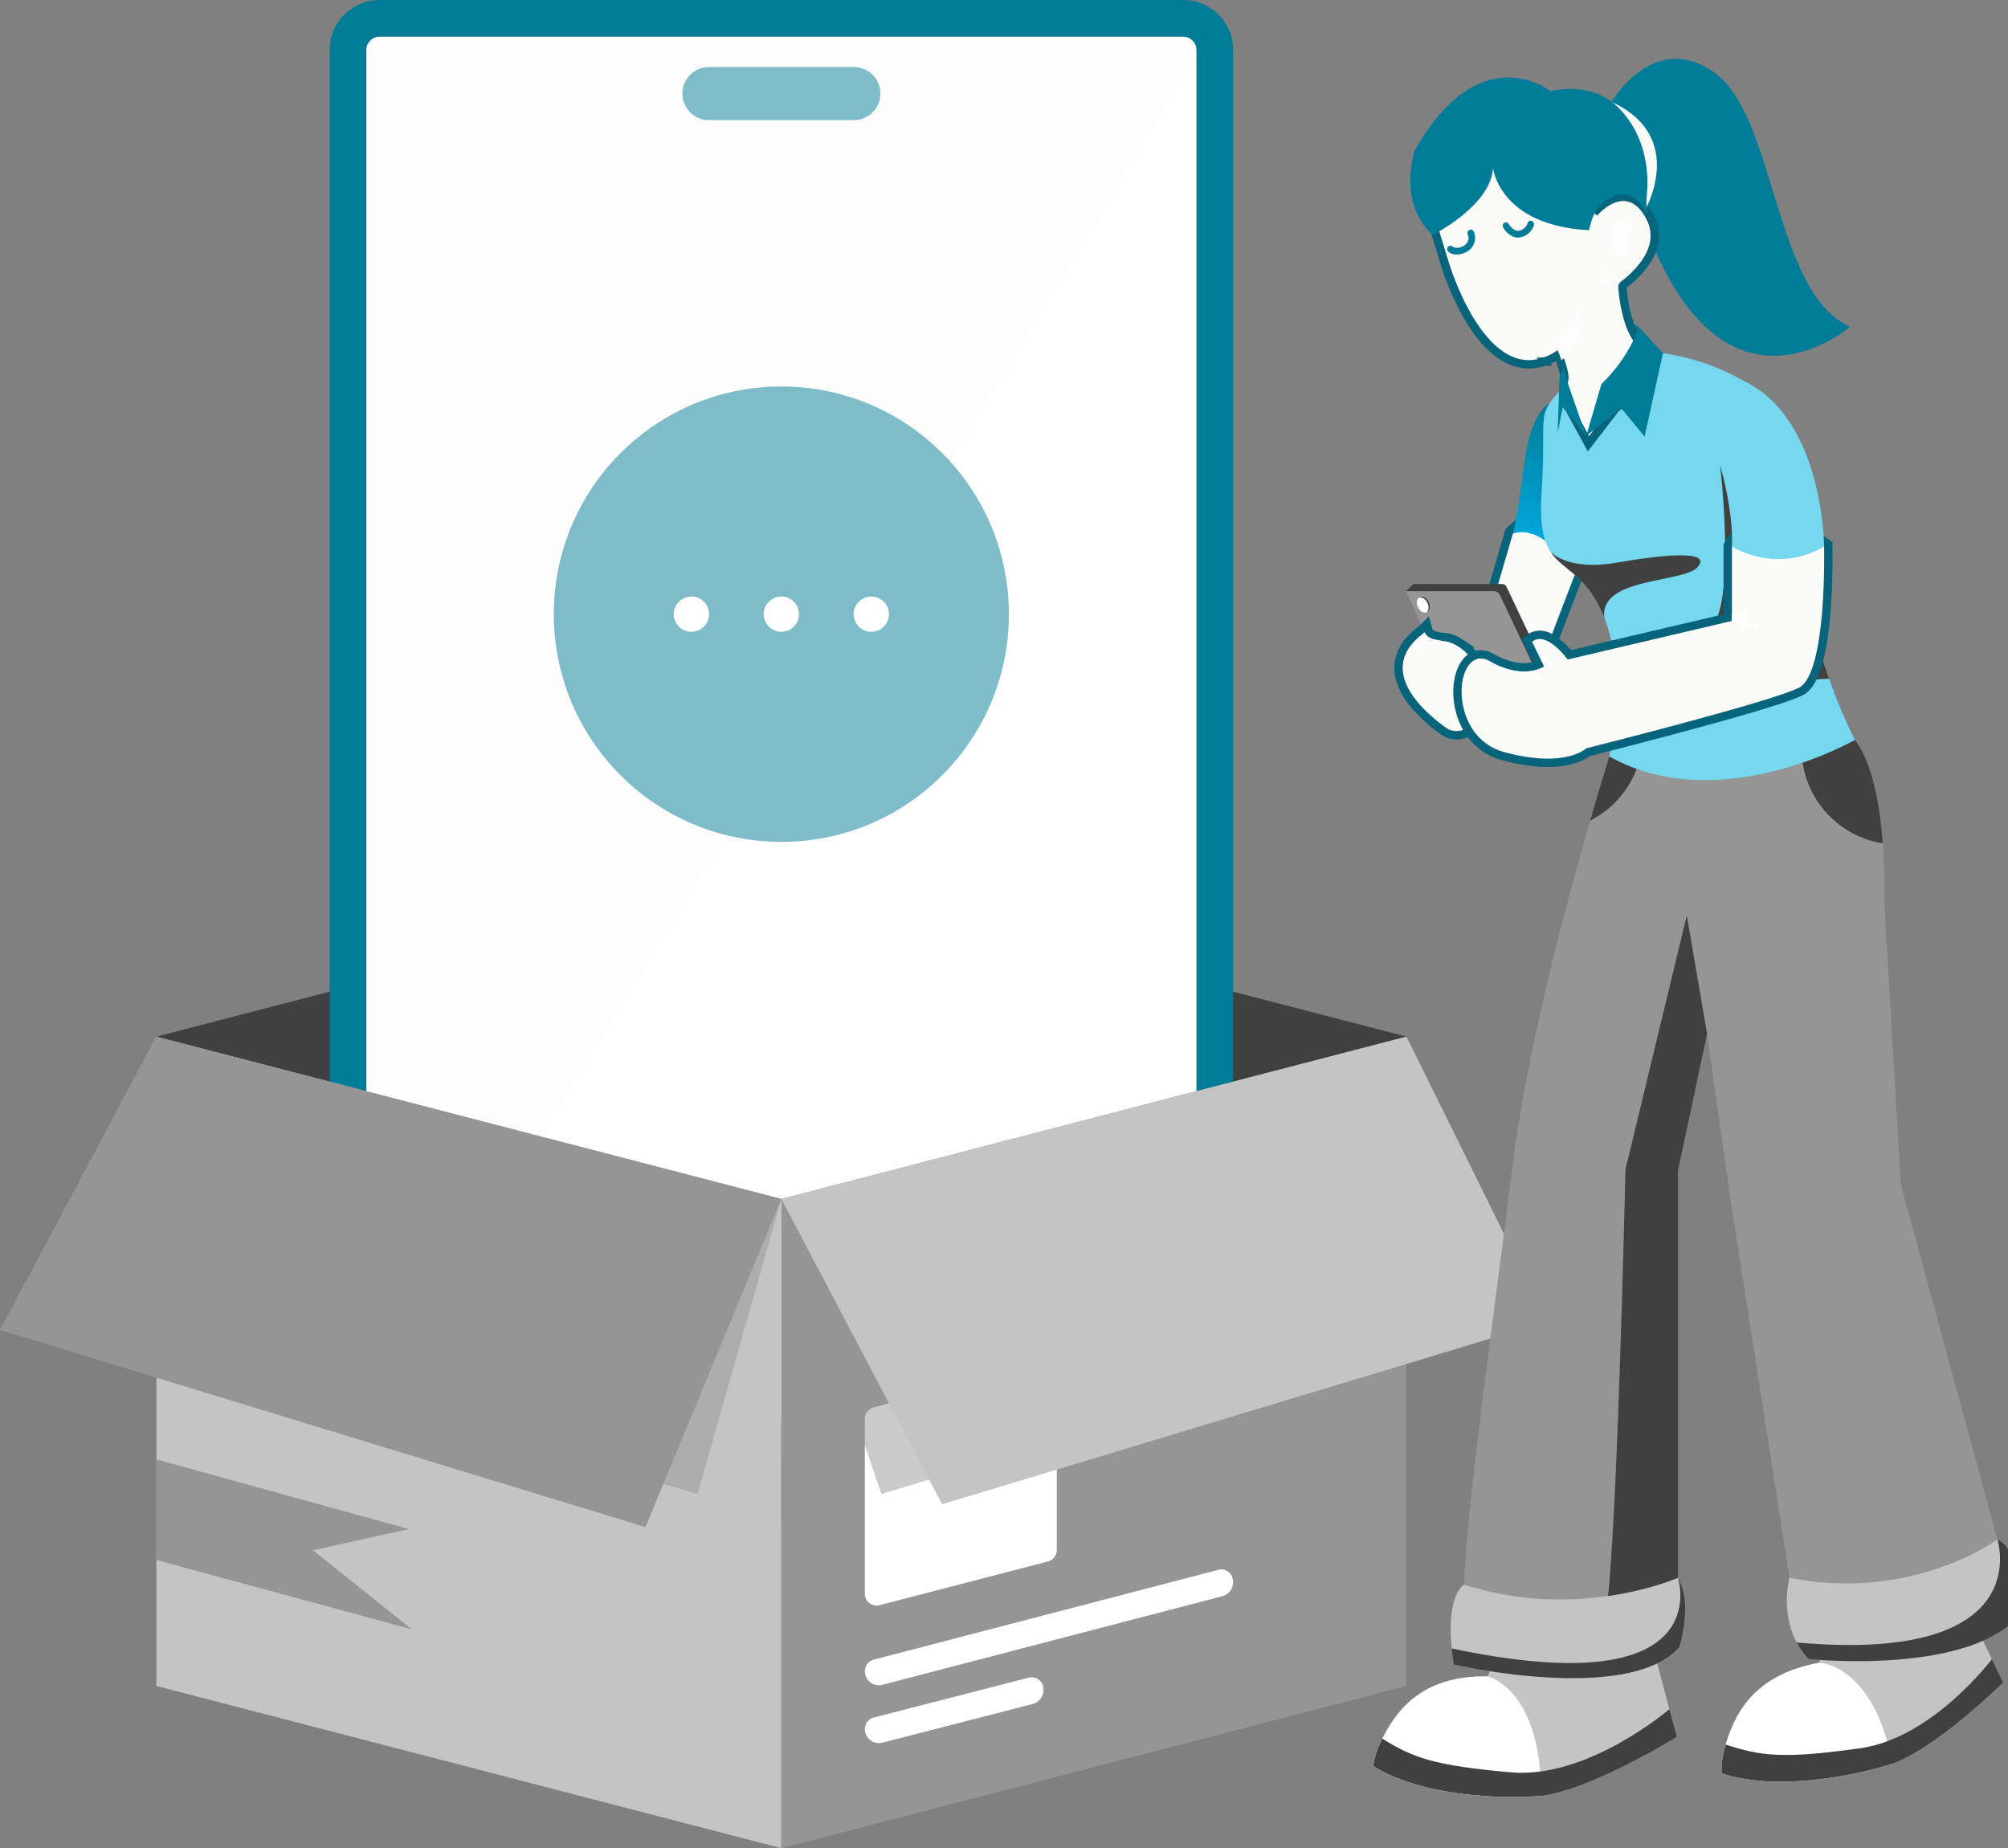 <svg width="239" height="220" viewBox="0 0 239 220" fill="none" xmlns="http://www.w3.org/2000/svg">
<rect x="0" y="0" width="239" height="220" fill="#808080" stroke="none"/>
<g clip-path="url(#clip0_2580_87349)">
<path d="M18.594 200.681L93.002 181.36V104.079L18.594 123.4V200.681Z" fill="#404040"/>
<path d="M167.41 200.681L93.002 181.36V104.079L167.41 123.4V200.681Z" fill="#404040"/>
<path d="M140.856 0H45.149C41.887 0 39.242 2.647 39.242 5.912V167.57C39.242 170.835 41.887 173.481 45.149 173.481H140.856C144.118 173.481 146.763 170.835 146.763 167.57V5.912C146.763 2.647 144.118 0 140.856 0Z" fill="#007C99"/>
<path d="M142.399 5.912V167.571C142.399 168.407 141.694 169.113 140.858 169.113H45.149C44.675 169.113 44.242 168.885 43.957 168.535C43.74 168.269 43.607 167.931 43.607 167.571V5.912C43.607 5.076 44.313 4.37 45.148 4.37H140.856C141.692 4.37 142.396 5.076 142.396 5.912H142.399Z" fill="#FDFDFD"/>
<g opacity="0.3">
<path d="M142.399 5.912V167.571C142.399 168.407 141.694 169.113 140.859 169.113H45.149C44.676 169.113 44.242 168.885 43.957 168.535L142.399 5.912Z" fill="white"/>
</g>
<path d="M93.002 220L18.594 200.68V123.399L93.002 142.719V220Z" fill="#C4C4C4"/>
<path d="M93.002 220L167.41 200.68V123.399L93.002 142.719V220Z" fill="#959595"/>
<path d="M104.693 191.072L124.734 185.868C125.355 185.706 125.787 185.147 125.787 184.505V163.677C125.787 162.756 124.918 162.084 124.027 162.314L103.986 167.519C103.366 167.68 102.934 168.239 102.934 168.881V189.71C102.934 190.631 103.803 191.303 104.693 191.072Z" fill="white"/>
<path d="M105.034 200.546L145.505 189.997C146.246 189.804 146.763 189.136 146.763 188.37V188.228C146.763 187.307 145.894 186.635 145.004 186.866L103.986 197.557C103.366 197.718 102.934 198.277 102.934 198.919C102.934 200.018 103.972 200.822 105.034 200.546Z" fill="white"/>
<path d="M105.034 207.436L122.936 202.829C123.677 202.636 124.194 201.968 124.194 201.202V201.06C124.194 200.139 123.325 199.467 122.435 199.698L103.986 204.448C103.366 204.609 102.934 205.168 102.934 205.81C102.934 206.909 103.972 207.714 105.034 207.437V207.436Z" fill="white"/>
<path d="M101.633 7.98H84.371C82.629 7.98 81.217 9.394 81.217 11.137C81.217 12.881 82.629 14.295 84.371 14.295H101.633C103.375 14.295 104.787 12.881 104.787 11.137C104.787 9.394 103.375 7.98 101.633 7.98Z" fill="#007C99" fill-opacity="0.5"/>
<path d="M112.151 92.275C122.727 81.69 122.727 64.528 112.151 53.944C101.575 43.358 84.427 43.358 73.851 53.944C63.275 64.528 63.275 81.69 73.851 92.275C84.427 102.86 101.575 102.86 112.151 92.275Z" fill="#007C99" fill-opacity="0.5"/>
<path d="M82.296 75.207C83.454 75.207 84.393 74.267 84.393 73.108C84.393 71.949 83.454 71.01 82.296 71.01C81.138 71.01 80.199 71.949 80.199 73.108C80.199 74.267 81.138 75.207 82.296 75.207Z" fill="white"/>
<path d="M93.001 75.207C94.159 75.207 95.098 74.267 95.098 73.108C95.098 71.949 94.159 71.01 93.001 71.01C91.843 71.01 90.904 71.949 90.904 73.108C90.904 74.267 91.843 75.207 93.001 75.207Z" fill="white"/>
<path d="M103.706 75.207C104.864 75.207 105.803 74.267 105.803 73.108C105.803 71.949 104.864 71.01 103.706 71.01C102.548 71.01 101.609 71.949 101.609 73.108C101.609 74.267 102.548 75.207 103.706 75.207Z" fill="white"/>
<g opacity="0.5">
<path d="M93.002 142.719L104.906 177.85L167.367 158.784V123.399L93.002 142.719Z" fill="#959595"/>
</g>
<path d="M93.002 142.719L112.131 179.055L184.156 157.294L167.41 123.399L93.002 142.719Z" fill="#C4C4C4"/>
<g opacity="0.5">
<path d="M93.002 142.719L83.026 177.85L18.621 158.597L18.594 123.399L93.002 142.719Z" fill="#959595"/>
</g>
<path d="M18.594 123.399L0 158.304L76.827 181.776L93.002 142.719L18.594 123.399Z" fill="#959595"/>
<path d="M18.594 173.712L48.636 182.007L37.265 184.54L49.015 193.941L18.594 185.69V173.712Z" fill="#959595"/>
<path d="M163.445 210.212C168.647 213.497 177.118 214.174 182.939 213.81C183.096 213.799 183.257 213.785 183.421 213.767C189.338 213.088 199.589 206.749 199.589 206.749L198.703 203.445L196.284 194.412L188.482 188.625L179.335 194.105L177.067 199.558C168.891 199.384 166.021 204.055 164.522 206.956C163.596 208.75 163.443 210.214 163.443 210.214L163.445 210.212Z" fill="#C4C4C4"/>
<path d="M163.445 210.211C168.647 213.497 177.118 214.173 182.939 213.809C183.096 213.798 183.257 213.785 183.421 213.767C183.468 200.947 177.067 199.556 177.067 199.556C168.891 199.382 166.021 204.054 164.522 206.955C163.596 208.748 163.443 210.213 163.443 210.213L163.445 210.211Z" fill="white"/>
<path d="M163.445 210.211C168.647 213.497 177.118 214.173 182.939 213.809C188.761 213.444 199.589 206.749 199.589 206.749L198.703 203.444C198.703 203.444 189.018 211.78 179.832 210.969C170.643 210.159 168.164 209.225 164.522 206.953C163.596 208.747 163.443 210.211 163.443 210.211H163.445Z" fill="#404040"/>
<path d="M204.915 211.099C210.9 213.063 219.384 211.728 224.831 210.077C224.975 210.033 225.123 209.984 225.273 209.93C230.565 208.027 238.433 200.277 238.433 200.277L237.084 197.495L233.363 189.817L225.297 185.781L217.715 192.371L216.556 197.929C208.392 199.36 206.37 204.494 205.393 207.657C204.785 209.627 204.916 211.098 204.916 211.098L204.915 211.099Z" fill="#C4C4C4"/>
<path d="M204.916 211.098C210.901 213.062 219.385 211.727 224.833 210.076C224.977 210.032 225.125 209.983 225.274 209.929C222.927 198.018 216.556 197.93 216.556 197.93C208.392 199.361 206.37 204.495 205.393 207.658C204.785 209.627 204.916 211.098 204.916 211.098Z" fill="white"/>
<path d="M204.916 211.099C210.901 213.063 219.384 211.727 224.832 210.077C230.11 208.476 238.434 200.277 238.434 200.277L237.085 197.495C237.085 197.495 230.038 206.9 221.374 208.109C212.26 209.381 209.578 209.043 205.392 207.659C204.783 209.628 204.914 211.099 204.914 211.099H204.916Z" fill="#404040"/>
<path d="M238.92 187.59C226.445 195.518 213.606 191.752 213.606 191.752L206.006 142.998L203.184 123.079L199.711 139.431V190.365C196.971 191.969 193.93 192.885 190.931 193.361C182.441 194.711 174.292 192.546 174.292 192.546C173.626 185.212 177.534 159.053 180.017 138.838C181.701 125.129 186.406 107.569 189.261 97.689C190.616 93.001 191.552 90.043 191.552 90.043C191.552 90.043 193.08 89.601 195.445 89.013C200.362 87.792 208.896 85.942 214.816 86.145C217.605 86.24 219.812 86.79 220.789 88.075C222.924 90.885 223.775 96.096 224.101 100.387C224.393 104.224 224.269 107.327 224.269 107.327L226.249 141.019L238.922 187.591L238.92 187.59Z" fill="#959595"/>
<path d="M195.442 89.012C194.929 92.814 192.55 96.024 189.258 97.688C190.613 93 191.549 90.041 191.549 90.041C191.549 90.041 193.077 89.599 195.442 89.012Z" fill="#404040"/>
<path d="M203.184 123.08L199.71 139.432V190.366C196.971 191.97 193.93 192.886 190.931 193.362C190.816 193.21 190.809 193 190.931 192.721C192.351 189.471 193.467 139.216 193.467 139.216L200.77 108.96L203.185 123.081L203.184 123.08Z" fill="#404040"/>
<path d="M224.099 100.386C218.624 99.535 214.434 94.796 214.434 89.076C214.434 88.062 214.565 87.079 214.813 86.144C217.602 86.238 219.81 86.788 220.786 88.073C222.921 90.884 223.773 96.094 224.099 100.386Z" fill="#404040"/>
<path d="M199.879 196.093C193.749 202.911 173.022 198.139 173.022 198.139C172.917 197.451 172.837 196.811 172.781 196.217C172.154 189.664 174.255 188.625 174.255 188.625C187.943 193.04 199.711 187.815 199.711 187.815C199.711 187.815 199.711 187.815 199.711 187.818C201.582 190.837 199.878 196.095 199.878 196.095L199.879 196.093Z" fill="#C4C4C4"/>
<path d="M199.88 196.093C193.749 202.911 173.023 198.14 173.023 198.14C172.917 197.451 172.837 196.811 172.781 196.217C204.507 202.944 199.784 188.042 199.711 187.818C201.583 190.837 199.878 196.095 199.878 196.095L199.88 196.093Z" fill="#404040"/>
<path d="M240.755 191.862C234.796 199.565 215.239 197.48 215.239 197.48C214.66 196.848 214.204 196.185 213.849 195.515C211.861 191.77 212.993 187.814 212.993 187.814C227.721 190.715 237.735 183.234 237.735 183.234C240.695 184.537 240.757 191.862 240.757 191.862H240.755Z" fill="#C4C4C4"/>
<path d="M240.756 191.862C234.797 199.565 215.24 197.48 215.24 197.48C214.661 196.848 214.205 196.185 213.85 195.515C242.632 198.09 237.734 183.234 237.734 183.234C240.694 184.537 240.756 191.862 240.756 191.862Z" fill="#404040"/>
<path d="M183.155 60.537L187.093 62.293L187.34 62.402L187.383 62.669L188.196 67.635L188.218 67.769L188.17 67.894L185.033 76.07L185.034 76.071L184.514 77.428L184.325 77.921L183.843 77.706L180.453 76.19L180.275 76.111L180.198 75.933L179.308 73.87L177.717 70.192L177.646 70.026L177.696 69.853L179.588 63.389L179.629 63.249L179.738 63.153L182.621 60.618L182.862 60.407L183.155 60.537Z" fill="#FBFCF7" stroke="#07647B"/>
<path d="M184.566 75.892L184.046 77.249L180.657 75.734L179.766 73.672L184.566 75.892Z" fill="#FDFDFD"/>
<path d="M191.207 62.194L186.59 67.716C184.97 64.69 183.228 63.698 181.953 63.433C180.829 63.2 180.066 63.53 180.066 63.53C180.066 63.53 180.582 61.845 181.394 55.337C182.207 48.828 184.46 47.987 184.46 47.987L187.554 49.527L190.943 51.212L191.207 62.195V62.194Z" fill="url(#paint0_linear_2580_87349)"/>
<path d="M191.207 62.193L186.59 67.716C184.97 64.689 183.228 63.697 181.953 63.432C182.547 62.841 183.675 53.136 183.675 53.136L187.554 49.525L190.943 51.211L191.207 62.193Z" fill="url(#paint1_linear_2580_87349)"/>
<path d="M220.783 88.073C220.783 88.073 204.594 97.389 191.549 90.04C191.549 90.04 193.753 80.592 190.941 73.505C190.836 73.24 190.725 72.978 190.604 72.722C188.528 68.245 186.001 67.867 184.564 65.691C183.707 64.393 183.238 62.453 183.486 58.617C184.088 49.321 182.779 49.696 185.591 46.612C188.403 43.528 197.93 42.052 197.93 42.052C197.93 42.052 203.02 42.576 207.805 45.513C209.65 46.645 210.862 49.508 211.778 53.136C213.238 58.92 213.948 66.656 215.278 72.46C216.008 75.648 216.873 78.464 217.697 80.792C219.316 85.366 220.783 88.073 220.783 88.073Z" fill="#76D8EF"/>
<path d="M202.103 67.458C200.484 69.435 190.392 68.638 190.942 73.505C190.836 73.241 190.725 72.978 190.604 72.722C188.529 68.245 186.001 67.867 184.564 65.691C184.564 65.691 186.553 67.989 192.354 66.983C198.156 65.975 203.721 65.48 202.102 67.459L202.103 67.458Z" fill="#404040"/>
<path d="M195.076 38.941C195.076 38.941 193.125 37.339 191.193 38.719C189.261 40.101 190.871 41.529 190.871 41.529L194.036 42.121C194.036 42.121 195.161 41.864 195.193 41.657C195.224 41.45 195.075 38.941 195.075 38.941H195.076Z" fill="#007C99"/>
<path d="M191.818 12.126L196.129 27.67C205.4 51.813 220.191 38.903 220.191 38.903C211.162 34.907 211.384 13.995 204.133 8.705C196.882 3.414 191.818 12.126 191.818 12.126Z" fill="#007C99"/>
<path d="M179.605 15.512L180.568 16.381H180.569L190.064 24.974C190.144 24.895 190.237 24.808 190.34 24.717C190.724 24.377 191.28 23.958 191.936 23.691C192.595 23.423 193.388 23.298 194.203 23.606C195.016 23.914 195.761 24.62 196.397 25.831L196.398 25.832C197.651 28.231 196.586 30.419 195.379 31.882L195.364 31.907L195.331 31.944C195.32 31.956 195.31 31.968 195.299 31.98L195.247 32.042H195.244C195.095 32.211 194.928 32.403 194.76 32.566C194.174 33.177 193.593 33.626 193.245 33.891L193.236 33.898L193.228 33.903C193.166 33.946 193.123 34.017 193.112 34.097L193.113 34.18L193.116 34.202L193.118 34.225V34.238C193.119 34.249 193.121 34.266 193.122 34.287C193.125 34.33 193.13 34.395 193.137 34.478C193.151 34.645 193.174 34.886 193.211 35.179C193.284 35.767 193.409 36.56 193.617 37.389C193.826 38.22 194.114 39.067 194.505 39.773C194.898 40.483 195.369 41.002 195.922 41.252L196.274 41.412L196.208 41.793L195.716 41.708L196.208 41.794V41.795C196.208 41.796 196.207 41.797 196.207 41.799C196.207 41.802 196.206 41.806 196.205 41.81C196.203 41.821 196.2 41.835 196.196 41.853C196.189 41.89 196.179 41.943 196.165 42.01C196.136 42.144 196.091 42.336 196.029 42.571C195.905 43.042 195.708 43.69 195.414 44.404C194.84 45.798 193.873 47.5 192.312 48.587L189.53 52.21L189.062 52.818L188.695 52.145L187.014 49.07L186.995 49.036L186.981 49L186.479 47.605V47.605C186.29 47.157 186.18 46.697 186.132 46.294C186.084 45.894 186.091 45.503 186.17 45.221V45.22C186.21 45.077 186.211 44.819 186.146 44.45C186.085 44.096 185.974 43.697 185.846 43.306V43.305C185.832 43.267 185.82 43.231 185.812 43.202C185.8 43.167 185.793 43.144 185.786 43.123L185.785 43.12C185.674 42.796 185.556 42.492 185.454 42.241C185.442 42.249 185.432 42.259 185.42 42.267C185.186 42.429 184.931 42.568 184.7 42.681C184.468 42.794 184.253 42.884 184.096 42.945C184.017 42.976 183.951 43.001 183.905 43.018C183.883 43.026 183.864 43.032 183.852 43.036C183.845 43.038 183.841 43.041 183.837 43.042C183.835 43.043 183.833 43.042 183.832 43.042L183.833 43.043H183.831V43.044H183.83C181.866 43.722 180.107 43.272 178.617 42.256C177.145 41.252 175.92 39.689 174.947 38.092C173.971 36.488 173.226 34.812 172.727 33.541C172.476 32.905 172.286 32.367 172.158 31.988C172.094 31.799 172.046 31.648 172.014 31.545C171.997 31.493 171.985 31.452 171.977 31.425C171.972 31.411 171.97 31.401 171.968 31.394C171.967 31.39 171.965 31.388 171.965 31.386L171.018 28.291L169.041 21.842L168.927 21.467L169.264 21.266L177.579 16.312L177.577 16.309L178.026 16.041L179.015 15.453L179.331 15.265L179.605 15.512ZM195.433 31.771C195.427 31.787 195.416 31.809 195.402 31.835C195.42 31.801 195.432 31.776 195.435 31.768L195.433 31.771Z" fill="#FBFCF7" stroke="#07647B"/>
<path d="M191.885 27.59C191.475 27.025 192.012 26.225 192.681 26.402C193.235 26.549 193.809 27.054 193.817 28.512C193.831 31.345 192.104 30.605 191.986 29.776C191.868 28.947 192.485 28.398 191.903 27.614C191.898 27.606 191.892 27.598 191.886 27.59H191.885Z" fill="#FDFDFD"/>
<path d="M174.697 27.904C174.796 28.101 174.819 28.328 174.763 28.544C174.698 28.798 174.572 28.994 174.353 29.172C173.971 29.481 173.241 29.65 172.842 29.316C172.677 29.177 172.401 29.277 172.298 29.444C172.172 29.648 172.259 29.858 172.424 29.997C172.773 30.289 173.252 30.325 173.684 30.274C174.123 30.223 174.543 30.042 174.888 29.764C175.529 29.245 175.779 28.29 175.399 27.539C175.167 27.079 174.465 27.447 174.697 27.905V27.904Z" fill="#007C99"/>
<path d="M181.798 26.604C181.715 27.032 181.169 27.429 180.752 27.472C180.269 27.521 179.826 27.084 179.571 26.649C179.462 26.463 179.186 26.433 179.022 26.552C178.837 26.684 178.816 26.924 178.926 27.11C179.317 27.778 180.061 28.377 180.866 28.266C181.625 28.161 182.424 27.541 182.576 26.752C182.617 26.54 182.469 26.323 182.262 26.284C182.051 26.244 181.843 26.391 181.802 26.604H181.798Z" fill="#007C99"/>
<path d="M194.401 32.223C193.841 32.797 193.29 33.229 192.94 33.485C192.94 33.485 191.351 34.078 190.674 32.596C190.822 32.708 192.393 33.837 194.401 32.223Z" fill="#FDFDFD"/>
<path d="M191.818 12.129C191.818 12.129 197.458 15.934 195.766 25.071C195.766 25.071 200.902 16.301 191.818 12.129Z" fill="#FBFCF7"/>
<path d="M169.402 26.719C169.711 27.155 170.077 27.575 170.505 27.973C170.505 27.973 177.443 24.53 177.706 19.997C177.706 19.997 178.429 26.834 189.128 27.404L189.398 26.392C189.767 25.042 190.716 23.887 192.025 23.392C193.28 22.924 194.81 23.027 195.935 25.303C195.935 25.303 197.407 8.407 184.533 10.832C184.533 10.832 184.075 10.471 183.279 10.091H183.273C182.039 9.505 179.997 8.873 177.564 9.459C174.813 10.11 171.551 12.315 168.396 17.891C168.396 17.891 166.672 22.859 169.404 26.719H169.402Z" fill="#007C99"/>
<path d="M185.13 41.073C185.13 41.073 185.477 41.811 185.783 42.691C185.806 42.753 185.824 42.821 185.849 42.889C188.576 40.576 187.999 36.411 187.999 36.411C187.701 38.526 185.129 41.073 185.129 41.073H185.13Z" fill="#FDFDFD"/>
<path d="M190.606 45.714L188.795 51.903L194.47 47.355L195.076 38.941L192.551 45.325L190.606 45.714Z" fill="#007C99"/>
<path d="M190.605 45.714L195.749 51.972L197.929 42.053L195.075 38.941C195.075 38.941 193.917 42.564 190.605 45.714Z" fill="#007C99"/>
<path d="M186.576 45.513L188.798 51.928L185.592 47.973L186.383 45.547L186.576 45.513Z" fill="#007C99"/>
<path d="M186.146 43.827L185.618 44.915L185.4 51.533L186.577 45.512L186.146 43.827Z" fill="#007C99"/>
<path d="M183.804 79.331L179.308 69.834C179.217 69.642 179.024 69.522 178.813 69.522H168.426C168.281 69.522 168.141 69.579 168.038 69.682L167.35 70.371L168.869 71.006L174.742 84.032H185.8L183.805 79.329L183.804 79.331Z" fill="#404040"/>
<path d="M182.953 80.181L178.519 70.817C178.39 70.545 178.117 70.372 177.817 70.372H167.348L173.89 84.884H184.948L182.953 80.181Z" fill="#959595"/>
<path d="M170.041 71.653C170.277 72.132 170.218 72.644 169.911 72.795C169.604 72.945 169.162 72.681 168.928 72.202C168.692 71.723 168.751 71.211 169.058 71.06C169.365 70.909 169.807 71.174 170.041 71.653Z" fill="#404040"/>
<path d="M169.889 71.741C170.125 72.22 170.066 72.731 169.759 72.882C169.451 73.033 169.01 72.769 168.776 72.29C168.54 71.811 168.599 71.299 168.906 71.148C169.213 70.997 169.654 71.262 169.889 71.741Z" fill="white"/>
<path d="M170.039 75.123C170.042 75.129 170.047 75.141 170.058 75.158C170.084 75.2 170.142 75.277 170.256 75.364C170.482 75.538 170.962 75.78 171.927 75.839C172.588 75.879 173.263 76.162 173.888 76.579H173.887C175.63 77.739 177.273 80.129 177.547 82.517C177.693 83.794 177.249 84.963 176.54 85.839L176.39 86.024H176.379C176.113 86.323 175.816 86.584 175.499 86.801L175.334 86.909C174.328 87.537 173.058 87.775 172.024 87.17L171.821 87.038C170.877 86.361 168.568 84.618 167.312 82.421C166.68 81.313 166.288 80.044 166.521 78.717C166.753 77.391 167.593 76.098 169.231 74.902L169.816 74.317L170.039 75.123Z" fill="#FBFCF7" stroke="#07647B"/>
<path d="M177.047 82.573C176.748 80.41 175.502 78.325 173.607 76.994C171.617 75.823 170.04 76.521 169.559 75.277C169.559 75.277 169.559 75.277 169.556 75.28C169.245 75.553 168.182 76.905 169.121 77.182C169.648 77.303 170.505 76.755 171.533 76.85C174.128 77.354 174.377 79.754 173.77 80.798C173.598 81.357 173.428 82.177 173.457 83.098C173.497 84.27 173.885 85.544 175.065 86.487C175.463 86.238 175.833 85.913 176.145 85.527C176.784 84.737 177.173 83.699 177.044 82.575L177.047 82.573Z" fill="#FDFDFD"/>
<path d="M217.7 80.793L209.174 81.149C209.174 81.149 201.165 77.837 203.862 74.447C206.557 71.057 204.741 55.395 204.741 55.395L211.779 53.135C213.239 58.919 213.949 66.655 215.279 72.458C216.009 75.646 216.874 78.462 217.698 80.791L217.7 80.793Z" fill="#404040"/>
<path d="M209.725 59.83L217.375 64.641L217.603 64.784L217.609 65.052V65.064C217.61 65.071 217.61 65.082 217.61 65.097C217.611 65.126 217.611 65.169 217.612 65.226C217.614 65.338 217.617 65.503 217.619 65.713C217.623 66.132 217.624 66.733 217.615 67.458C217.597 68.908 217.538 70.862 217.373 72.872C217.208 74.878 216.935 76.959 216.484 78.656C216.259 79.504 215.985 80.276 215.646 80.899C215.312 81.516 214.887 82.039 214.336 82.317L214.229 82.371H214.218C213.273 82.819 211.288 83.472 208.873 84.192C206.335 84.949 203.272 85.799 200.316 86.594C197.361 87.389 194.51 88.131 192.399 88.674C191.344 88.945 190.472 89.168 189.865 89.322C189.562 89.399 189.325 89.459 189.163 89.5C189.11 89.513 189.066 89.524 189.029 89.533C189.015 89.545 189 89.558 188.983 89.571C188.886 89.647 188.746 89.746 188.557 89.856C188.178 90.075 187.607 90.333 186.808 90.524C185.207 90.908 182.707 91.018 179.011 90.041C174.991 88.978 173.458 85.273 173.471 82.331L173.477 82.07C173.524 80.772 173.873 79.564 174.515 78.78C174.863 78.355 175.315 78.038 175.859 77.934C176.406 77.829 176.983 77.949 177.559 78.279C179.504 79.394 181.019 79.524 182.021 79.4C182.51 79.34 182.885 79.217 183.138 79.111L181.915 76.6L181.74 76.239L182.053 75.99C182.634 75.525 183.289 75.483 183.886 75.652C184.46 75.815 184.999 76.175 185.442 76.546C185.892 76.922 186.28 77.338 186.553 77.657C186.645 77.765 186.723 77.864 186.788 77.946L205.642 73.514V64.908L205.729 64.78L209.047 59.969L209.318 59.574L209.725 59.83Z" fill="#FBFCF7" stroke="#07647B"/>
<path d="M207.4 45.269C207.4 45.269 201.773 46.194 204.137 53.407C206.5 60.62 206.143 65.063 206.143 65.063C206.143 65.063 211.287 68.41 217.111 65.063C217.111 65.063 217.065 49.71 207.401 45.268L207.4 45.269Z" fill="#76D8EF"/>
<path d="M184.718 79.477C182.381 81.737 179.178 80.028 176.946 79.161C174.73 78.301 173.982 82.276 173.971 82.333C173.984 79.666 175.327 77.576 177.31 78.714C181.379 81.047 183.801 79.331 183.801 79.331L182.365 76.381L184.718 79.477Z" fill="#FDFDFD"/>
<path d="M209.453 75.276C208.366 74.342 206.141 73.909 206.141 73.909V73.096C208.824 73.096 209.436 75.209 209.453 75.276Z" fill="#FDFDFD"/>
</g>
<defs>
<linearGradient id="paint0_linear_2580_87349" x1="185.637" y1="47.987" x2="185.637" y2="67.716" gradientUnits="userSpaceOnUse">
<stop stop-color="#007C99"/>
<stop offset="1" stop-color="#00B1EC"/>
</linearGradient>
<linearGradient id="paint1_linear_2580_87349" x1="186.58" y1="49.525" x2="186.58" y2="67.716" gradientUnits="userSpaceOnUse">
<stop stop-color="#007C99"/>
<stop offset="1" stop-color="#00B1EC"/>
</linearGradient>
<clipPath id="clip0_2580_87349">
<rect width="239" height="220" fill="white"/>
</clipPath>
</defs>
</svg>
